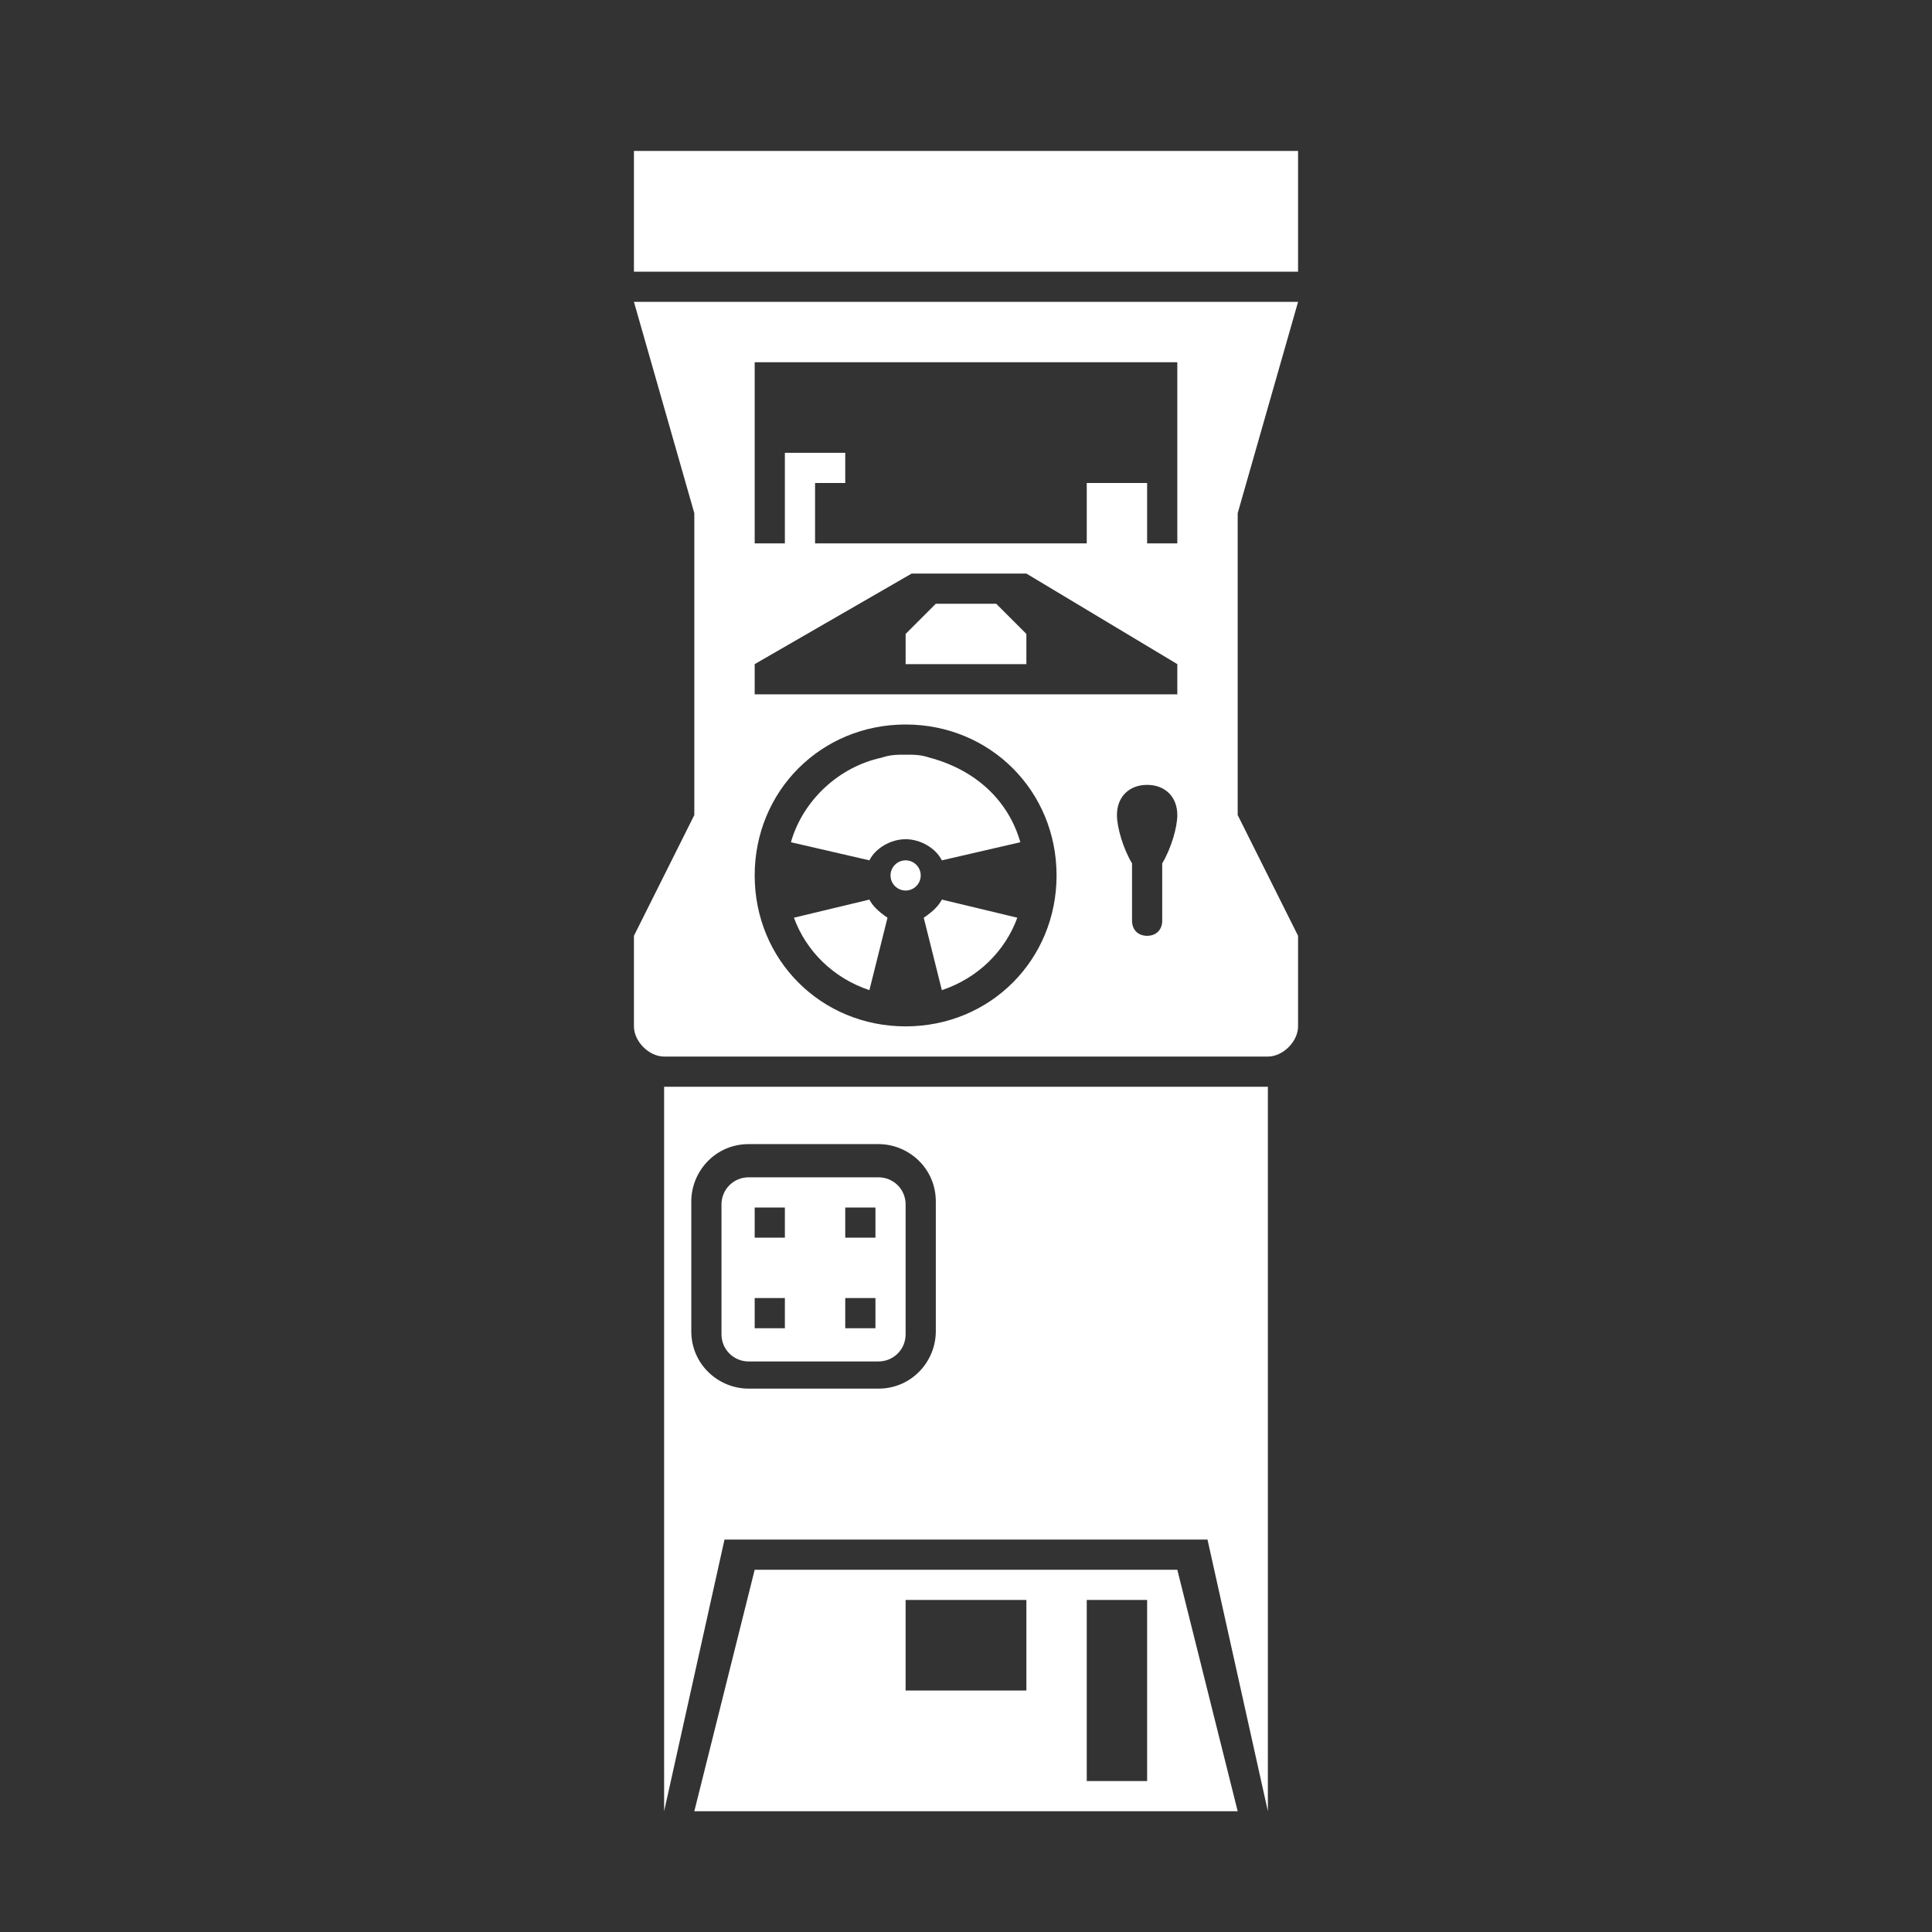 <?xml version="1.0" encoding="UTF-8" standalone="no"?>
<!-- Generator: Adobe Illustrator 22.1.0, SVG Export Plug-In . SVG Version: 6.00 Build 0)  -->

<svg
   xmlns:dc="http://purl.org/dc/elements/1.1/"
   xmlns:cc="http://creativecommons.org/ns#"
   xmlns:rdf="http://www.w3.org/1999/02/22-rdf-syntax-ns#"
   xmlns:svg="http://www.w3.org/2000/svg"
   xmlns="http://www.w3.org/2000/svg"
   xmlns:sodipodi="http://sodipodi.sourceforge.net/DTD/sodipodi-0.dtd"
   xmlns:inkscape="http://www.inkscape.org/namespaces/inkscape"
   version="1.1"
   id="svg4618"
   inkscape:export-filename="/Users/margetts/Documents/GitHub/Working/monochrome/Cannonball.png"
   inkscape:export-xdpi="360"
   inkscape:export-ydpi="360"
   inkscape:version="0.92.4 (5da689c313, 2019-01-14)"
   sodipodi:docname="Cannonball.svg"
   x="0px"
   y="0px"
   viewBox="0 0 64 64"
   style="enable-background:new 0 0 64 64;"
   xml:space="preserve"><rect x="0" y="0" width="64" height="64" fill="#333333" stroke="none"/><defs
   id="defs229" />
<style
   type="text/css"
   id="style203">
	.st0{fill:#FFFFFF;}
</style>
<sodipodi:namedview
   bordercolor="#666666"
   borderopacity="1"
   gridtolerance="10"
   guidetolerance="10"
   id="namedview4620"
   inkscape:current-layer="svg4618"
   inkscape:cx="32"
   inkscape:cy="32"
   inkscape:pageopacity="0"
   inkscape:pageshadow="2"
   inkscape:window-height="1005"
   inkscape:window-maximized="1"
   inkscape:window-width="1676"
   inkscape:window-x="4"
   inkscape:window-y="1"
   inkscape:zoom="13.46875"
   objecttolerance="10"
   pagecolor="#808080"
   showgrid="false">
	</sodipodi:namedview>
<path
   class="st0"
   d="M39,52H25l-2,8h18L39,52z M34,56h-4v-3h4V56z M38,59h-2v-6h2V59z"
   id="path206" />
<path
   class="st0"
   d="M29.1,39h-4.3c-0.5,0-0.9,0.4-0.9,0.9v4.3c0,0.5,0.4,0.9,0.9,0.9h4.3c0.5,0,0.9-0.4,0.9-0.9v-4.3  C30,39.4,29.6,39,29.1,39z M26,41h-1v-1h1V41z M29,41h-1v-1h1V41z M26,44h-1v-1h1V44z M29,44h-1v-1h1V44z"
   id="path208" />
<path
   class="st0"
   d="M22,36v24l2-9h16l2,9V36H22z M31,44.1c0,1-0.8,1.9-1.9,1.9h-4.3c-1,0-1.9-0.8-1.9-1.9v-4.3c0-1,0.8-1.9,1.9-1.9  h4.3c1,0,1.9,0.8,1.9,1.9V44.1z"
   id="path210" />
<rect
   x="21"
   y="5"
   class="st0"
   width="22"
   height="4"
   id="rect212" />
<polygon
   class="st0"
   points="33,20 31,20 30,21 30,22 34,22 34,21 "
   id="polygon214" />
<circle
   class="st0"
   cx="30"
   cy="29"
   r="0.5"
   id="circle216" />
<g
   id="g224">
	<path
   class="st0"
   d="M33.7,30.4l-2.5-0.6c-0.1,0.2-0.3,0.4-0.6,0.6l0.6,2.4C32.4,32.4,33.3,31.5,33.7,30.4z"
   id="path218" />
	<path
   class="st0"
   d="M29.2,25.1c-1.4,0.3-2.6,1.4-3,2.8l2.6,0.6c0.2-0.4,0.7-0.7,1.2-0.7s1,0.3,1.2,0.7l2.6-0.6   c-0.4-1.4-1.5-2.4-3-2.8c0,0,0,0,0,0C30.5,25,30.3,25,30,25S29.5,25,29.2,25.1C29.2,25.1,29.2,25.1,29.2,25.1z"
   id="path220" />
	<path
   class="st0"
   d="M28.8,29.8l-2.5,0.6c0.4,1.1,1.3,2,2.5,2.4l0.6-2.4C29.1,30.2,28.9,30,28.8,29.8z"
   id="path222" />
</g>
<path
   class="st0"
   d="M43,31l-2-4V17l2-7H21l2,7v10l-2,4l0,3c0,0.5,0.5,1,1,1h20c0.5,0,1-0.5,1-1L43,31z M30,34c-2.8,0-5-2.2-5-5  s2.2-5,5-5c2.8,0,5,2.2,5,5S32.8,34,30,34z M38.5,28.6v1.9c0,0.3-0.2,0.5-0.5,0.5s-0.5-0.2-0.5-0.5v-1.9C37.2,28.1,37,27.4,37,27  c0-0.6,0.4-1,1-1s1,0.4,1,1C39,27.4,38.8,28.1,38.5,28.6z M39,23H25v-1l5.2-3H34l5,3V23z M39,18h-1v-2h-2v2h-9v-2h1v-1h-2v2v1h-1v-6  h14V18z"
   id="path226" />
</svg>
